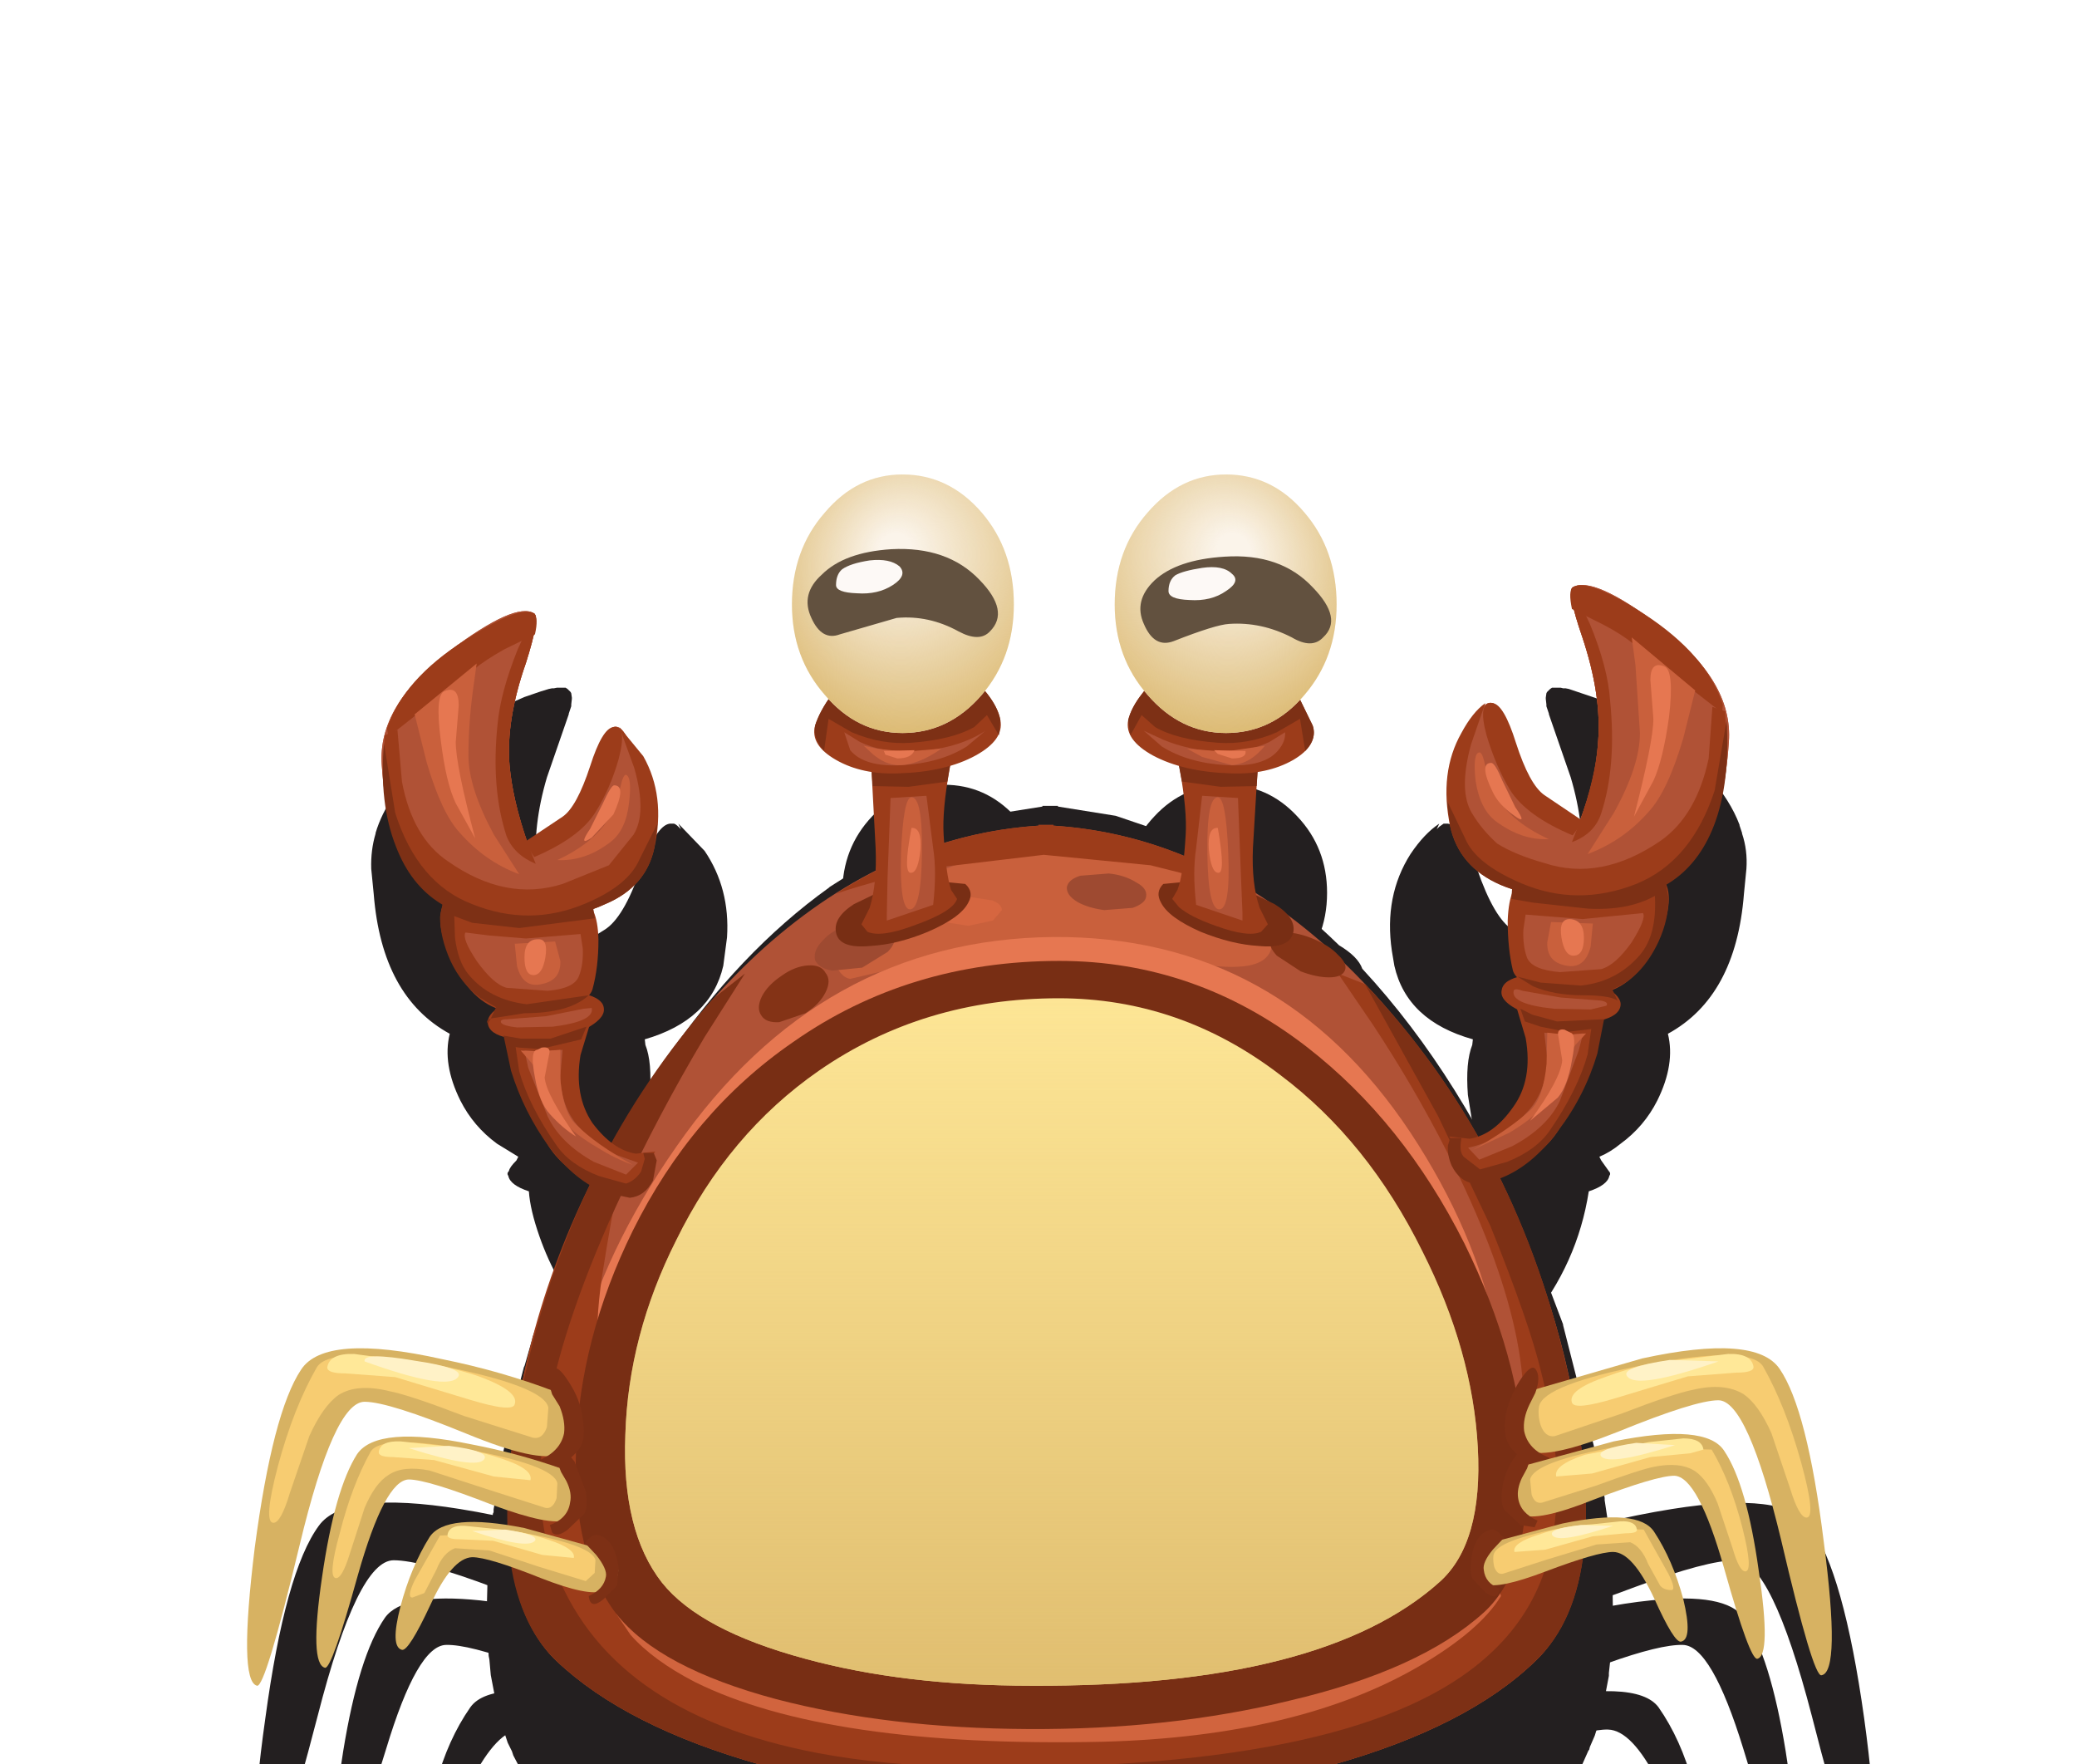 <?xml version="1.0" encoding="UTF-8" standalone="no"?>
<svg xmlns:xlink="http://www.w3.org/1999/xlink" height="118.05px" width="139.0px" xmlns="http://www.w3.org/2000/svg">
  <g transform="matrix(1.0, 0.0, 0.0, 1.0, 0.0, 0.0)">
    <use height="81.25" transform="matrix(0.943, 0.0, 0.0, 0.952, 32.562, 53.924)" width="79.95" xlink:href="#sprite0"/>
    <use height="95.65" transform="matrix(0.834, 0.0, 0.0, 0.827, 17.088, 46.019)" width="129.85" xlink:href="#sprite1"/>
    <use height="123.75" transform="matrix(1.0, 0.0, 0.0, 1.0, 2.5, 31.75)" width="139.25" xlink:href="#shape2"/>
    <use height="0.0" id="price_tag_pt" transform="matrix(1.0, 0.0, 0.0, 1.0, 69.5, 126.8)" width="0.0" xlink:href="#sprite2"/>
  </g>
  <defs>
    <g id="sprite0" transform="matrix(1.0, 0.0, 0.0, 1.0, -36.0, -36.0)">
      <use height="81.25" transform="matrix(1.0, 0.0, 0.0, 1.0, 36.0, 36.0)" width="79.95" xlink:href="#shape0"/>
    </g>
    <g id="shape0" transform="matrix(1.0, 0.0, 0.0, 1.0, -36.0, -36.0)">
      <path d="M91.25 41.45 Q93.75 43.15 96.5 45.8 97.85 46.6 98.15 47.45 105.3 55.1 110.05 66.3 L112.4 72.45 112.4 72.5 115.05 82.8 115.35 84.65 115.35 84.8 115.6 86.45 115.6 86.75 115.9 90.15 115.95 93.7 115.9 94.0 115.85 95.25 115.8 95.6 115.65 96.95 115.65 97.15 115.15 99.75 114.65 101.35 114.3 102.15 114.25 102.35 114.2 102.4 113.75 103.4 113.6 103.55 113.15 104.25 113.0 104.5 112.4 105.25 Q107.3 110.65 97.2 113.85 87.9 116.75 76.55 117.2 L76.55 117.25 76.0 117.2 75.45 117.25 75.45 117.2 Q64.05 116.75 54.75 113.85 44.7 110.65 39.6 105.25 L39.05 104.6 38.55 103.85 38.35 103.6 37.9 102.75 37.8 102.45 37.5 101.85 37.25 101.1 37.2 101.05 36.85 99.85 36.8 99.55 36.6 98.8 36.6 98.65 36.3 97.1 36.2 96.0 36.15 95.75 36.1 94.75 36.05 94.35 36.05 93.45 36.0 93.1 36.1 89.2 36.15 89.2 36.15 88.75 36.45 85.75 36.5 85.65 36.5 85.45 37.2 81.45 37.2 81.35 37.65 79.35 37.65 79.25 38.65 75.45 38.7 75.35 39.25 73.45 39.25 73.4 40.25 70.5 40.3 70.3 40.65 69.4 40.7 69.3 41.65 66.9 41.7 66.8 45.8 58.45 45.8 58.4 48.7 53.85 Q53.95 46.25 60.3 41.75 L60.35 41.7 63.7 39.6 63.9 39.5 Q65.5 38.6 67.35 37.9 L71.3 36.7 75.45 36.05 75.45 36.0 76.55 36.0 76.55 36.05 80.65 36.7 86.15 38.55 91.25 41.45" fill="#231f20" fill-rule="evenodd" stroke="none"/>
    </g>
    <g id="sprite1" transform="matrix(1.0, 0.0, 0.0, 1.0, -35.85, -36.0)">
      <use height="95.65" transform="matrix(1.0, 0.0, 0.0, 1.0, 35.85, 36.0)" width="129.85" xlink:href="#shape1"/>
    </g>
    <g id="shape1" transform="matrix(1.0, 0.0, 0.0, 1.0, -35.85, -36.0)">
      <path d="M164.95 119.4 Q166.55 131.15 164.75 131.5 163.9 131.65 160.75 119.2 157.5 106.6 154.65 106.6 152.35 106.6 146.6 108.75 140.4 111.1 138.4 111.35 L138.4 111.75 Q143.85 110.25 147.8 109.85 153.85 109.2 155.3 111.25 157.4 114.3 158.65 122.05 159.85 129.7 158.4 129.95 157.7 130.1 155.25 121.85 152.7 113.5 150.4 113.45 148.6 113.4 144.3 114.95 L137.9 117.05 137.9 117.1 137.65 117.95 137.6 118.05 137.6 118.1 Q146.7 116.1 148.45 118.5 150.25 121.1 151.2 124.65 152.15 128.2 151.0 128.4 150.4 128.5 148.4 124.5 146.3 120.35 144.4 120.3 142.9 120.25 139.15 121.65 135.05 123.15 133.7 123.3 L133.3 123.6 133.4 123.65 Q133.3 124.6 132.4 124.2 127.2 127.55 118.7 129.5 110.75 131.3 101.4 131.6 L101.4 131.65 100.9 131.6 100.35 131.65 100.35 131.6 Q90.95 131.3 83.0 129.45 74.45 127.5 69.25 124.15 68.3 124.65 68.2 123.65 L68.4 123.55 68.1 123.35 Q66.75 123.2 62.55 121.7 58.65 120.25 57.15 120.3 55.25 120.35 53.15 124.5 51.15 128.5 50.55 128.4 49.4 128.2 50.35 124.65 51.3 121.1 53.1 118.5 54.85 116.0 64.2 118.15 L64.15 118.1 64.15 118.05 64.05 117.8 63.9 117.2 63.9 117.05 57.4 115.05 Q52.95 113.4 51.15 113.45 48.85 113.5 46.35 121.85 43.85 130.1 43.15 129.95 41.7 129.7 42.9 122.05 44.15 114.3 46.25 111.25 47.7 109.2 53.9 109.85 57.95 110.3 63.35 111.8 L63.35 111.35 Q61.3 111.15 55.1 108.85 49.2 106.6 46.95 106.6 44.05 106.6 40.85 119.2 37.65 131.65 36.8 131.5 35.0 131.15 36.65 119.4 38.25 107.5 40.95 103.8 43.0 100.95 52.25 102.45 57.8 103.35 64.05 105.4 L64.1 105.2 64.1 105.05 64.25 104.55 64.3 104.2 64.45 103.6 64.45 103.55 64.55 103.25 64.6 102.9 64.85 101.95 64.9 101.85 65.8 98.9 65.85 98.8 66.2 97.75 66.4 97.35 66.4 97.3 67.3 95.0 67.4 94.85 68.8 91.85 Q66.25 91.15 63.9 88.8 L62.5 87.3 Q59.95 84.15 58.65 80.4 57.9 78.25 57.8 76.75 56.3 76.25 56.15 75.5 56.0 75.3 56.2 75.1 56.25 74.8 56.8 74.25 L56.95 73.95 55.25 72.9 Q53.35 71.5 52.3 69.4 50.85 66.45 51.45 64.0 46.0 61.0 45.35 52.7 L45.15 50.65 Q45.1 49.15 45.5 47.8 L45.5 47.75 Q46.4 44.7 49.55 41.75 52.15 39.35 55.55 37.6 L55.6 37.6 56.05 37.4 56.2 37.3 57.45 36.75 58.75 36.3 59.4 36.1 59.65 36.05 59.8 36.05 60.05 36.0 60.75 36.0 60.9 36.1 61.15 36.35 61.2 36.45 61.25 36.8 61.25 36.9 61.2 37.35 61.2 37.5 61.0 38.1 61.0 38.15 59.25 43.25 Q58.1 47.15 58.4 50.65 L58.7 52.8 59.1 54.5 59.1 54.6 60.2 57.9 63.85 55.6 Q65.4 54.65 66.75 50.7 68.0 47.15 69.1 47.0 L69.45 47.0 Q69.6 47.05 69.8 47.25 L70.0 47.45 69.8 47.0 71.9 49.2 Q73.95 52.25 73.7 56.2 L73.4 58.5 Q72.4 62.9 67.1 64.45 L67.15 64.9 Q67.7 66.3 67.5 68.95 L67.0 72.1 66.6 72.7 Q68.05 73.2 68.2 73.9 68.35 74.9 66.5 75.85 65.65 77.85 65.55 79.8 65.35 82.85 67.0 85.0 68.85 87.4 71.05 87.85 L72.55 85.55 75.25 81.95 Q80.2 75.95 86.15 72.45 L86.2 72.45 Q87.4 71.7 89.1 70.95 L88.85 64.55 88.8 64.45 88.8 64.05 Q87.2 63.8 86.1 63.15 85.0 62.55 84.75 61.75 L84.7 61.75 84.65 61.35 84.65 61.3 84.7 60.85 Q85.0 59.95 85.6 59.1 82.95 56.45 82.95 52.6 82.95 48.95 85.35 46.4 87.7 43.85 91.1 43.85 94.45 43.85 96.8 46.4 99.2 48.95 99.2 52.6 99.2 55.9 97.1 58.5 98.05 59.7 98.2 60.5 L98.25 60.95 98.2 61.05 Q98.1 61.8 97.1 62.5 96.1 63.2 94.5 63.6 L94.3 64.65 Q93.95 66.95 94.05 68.3 L94.1 69.1 94.5 68.95 96.45 68.5 100.35 68.0 100.35 67.95 100.8 68.0 100.95 68.0 101.4 67.95 101.4 68.0 106.85 68.85 110.6 70.05 110.75 68.3 110.5 64.65 110.3 63.6 Q106.95 62.75 106.6 61.05 L106.6 60.95 106.6 60.5 Q106.85 59.6 107.7 58.5 105.6 55.9 105.6 52.6 105.6 48.95 108.0 46.4 110.35 43.85 113.75 43.85 117.1 43.85 119.45 46.4 121.85 48.95 121.85 52.6 121.85 56.45 119.2 59.1 L120.1 60.85 120.15 61.3 120.15 61.35 120.1 61.75 Q119.45 63.5 116.0 64.05 L115.7 69.2 Q115.65 71.15 115.95 72.35 118.45 73.3 118.65 74.5 L120.15 75.65 Q121.35 76.25 121.7 76.95 126.7 81.35 130.5 87.55 132.15 86.9 133.65 85.0 135.3 82.85 135.1 79.8 135.0 77.85 134.15 75.85 132.3 74.9 132.45 73.9 132.6 73.2 134.05 72.7 L133.65 72.1 133.15 68.95 Q132.95 66.3 133.5 64.9 L133.55 64.45 Q128.25 62.95 127.25 58.5 L127.05 57.3 Q126.4 52.85 128.55 49.45 129.65 47.8 130.85 47.0 L130.65 47.45 130.85 47.25 131.2 47.0 131.55 47.0 Q132.65 47.15 133.9 50.7 135.25 54.65 136.75 55.6 L140.45 57.9 141.05 56.25 141.55 54.55 141.55 54.5 141.95 52.8 142.25 50.65 Q142.55 47.15 141.4 43.25 L139.65 38.15 139.65 38.1 139.45 37.5 139.45 37.35 139.4 36.9 139.4 36.8 139.45 36.45 139.5 36.35 139.75 36.1 139.9 36.0 140.6 36.0 140.8 36.05 141.0 36.05 141.25 36.1 143.45 36.85 144.45 37.3 144.6 37.4 145.05 37.6 145.1 37.65 148.15 39.4 Q153.45 43.1 154.95 47.1 L154.95 47.15 155.15 47.75 155.15 47.8 Q155.6 49.15 155.5 50.65 L155.3 52.7 Q154.65 61.0 149.2 64.0 149.8 66.45 148.35 69.4 147.3 71.5 145.4 72.9 144.55 73.6 143.7 73.95 L143.85 74.25 144.45 75.1 Q144.65 75.3 144.5 75.5 144.35 76.25 142.85 76.75 141.95 82.6 138.15 87.3 L136.75 88.8 Q134.9 90.65 132.8 91.55 L132.85 91.7 Q133.85 93.55 135.05 96.55 L135.1 96.6 136.25 99.75 136.25 99.9 137.15 102.95 137.2 103.1 137.5 104.5 137.55 104.65 137.7 105.35 Q143.95 103.35 149.55 102.45 158.6 101.0 160.6 103.8 163.3 107.5 164.95 119.4" fill="#231f20" fill-rule="evenodd" stroke="none"/>
    </g>
    <g id="shape2" transform="matrix(1.0, 0.0, 0.0, 1.0, -2.5, -31.75)">
      <path d="M69.5 55.2 L70.5 55.2 70.5 55.25 Q80.45 55.9 88.9 63.45 96.2 70.05 101.0 80.35 105.35 89.85 105.95 98.7 106.45 107.65 102.75 111.15 98.2 115.55 89.15 118.1 80.75 120.5 70.5 120.85 L70.5 120.9 70.05 120.85 69.5 120.9 69.5 120.85 Q59.3 120.5 50.95 118.1 41.9 115.55 37.25 111.15 33.55 107.65 34.1 98.7 34.65 89.9 39.05 80.35 43.8 70.05 51.1 63.45 59.55 55.9 69.5 55.25 L69.5 55.2" fill="#b05236" fill-rule="evenodd" stroke="none"/>
      <path d="M80.9 59.35 Q86.45 62.55 84.65 64.15 83.4 65.25 78.3 64.15 71.65 62.7 69.2 62.8 64.1 62.95 59.05 65.0 L56.9 65.5 Q56.2 65.4 55.75 64.15 55.0 62.05 60.05 59.5 65.0 57.05 70.5 56.5 75.25 56.1 80.9 59.35" fill="#c9603c" fill-rule="evenodd" stroke="none"/>
      <path d="M70.5 62.7 Q85.65 62.6 94.4 75.8 98.75 82.4 100.1 89.05 L38.65 90.65 Q40.4 83.7 45.25 76.75 54.9 62.85 70.5 62.7" fill="#e67751" fill-rule="evenodd" stroke="none"/>
      <path d="M96.85 77.1 Q94.7 72.85 91.9 68.6 L89.55 65.15 91.35 65.85 Q101.25 76.25 104.8 91.3 108.25 105.95 102.75 111.15 98.2 115.55 89.15 118.1 80.75 120.5 70.5 120.85 L70.5 120.9 70.05 120.85 69.5 120.9 69.5 120.85 Q59.3 120.5 50.95 118.1 41.9 115.55 37.25 111.15 32.75 106.9 34.45 95.4 36.1 83.85 42.85 73.3 41.45 77.9 40.3 85.35 38.3 98.35 48.15 107.05 56.65 114.6 67.6 114.9 78.25 115.1 87.8 111.0 98.9 106.2 101.4 97.95 103.65 90.5 96.85 77.1" fill="#9c3c1a" fill-rule="evenodd" stroke="none"/>
      <path d="M41.25 108.0 L42.2 103.45 98.8 100.85 100.45 106.8 Q99.05 109.1 95.05 111.45 86.95 116.2 73.8 116.55 55.35 116.95 46.5 112.55 43.7 111.1 42.2 109.4 L41.25 108.0" fill="#d1643e" fill-rule="evenodd" stroke="none"/>
      <path d="M53.05 69.75 Q60.8 64.3 70.9 64.3 80.0 64.3 87.45 70.05 93.9 75.05 98.0 83.2 101.7 90.7 102.1 97.85 102.5 105.0 99.3 107.9 95.05 111.75 86.3 113.8 78.3 115.75 68.8 115.7 59.4 115.65 51.95 113.7 44.1 111.6 41.25 108.0 38.3 104.15 38.55 96.95 38.8 89.55 42.35 82.35 46.3 74.4 53.05 69.75" fill="#782e14" fill-rule="evenodd" stroke="none"/>
      <path d="M54.8 71.65 Q61.8 66.8 70.85 66.8 79.0 66.8 85.7 71.95 91.55 76.35 95.2 83.75 98.55 90.4 98.9 96.85 99.25 103.25 96.35 105.85 88.5 112.9 69.0 112.8 60.5 112.8 53.9 111.0 46.85 109.1 44.3 105.9 41.6 102.45 41.85 96.0 42.05 89.35 45.25 83.0 48.75 75.85 54.8 71.65" fill="#ffe898" fill-rule="evenodd" stroke="none"/>
      <path d="M54.8 71.65 Q61.8 66.8 70.85 66.8 79.0 66.8 85.7 71.95 91.55 76.35 95.2 83.75 98.55 90.4 98.9 96.85 99.25 103.25 96.35 105.85 88.5 112.9 69.0 112.8 60.5 112.8 53.9 111.0 46.85 109.1 44.3 105.9 41.6 102.45 41.85 96.0 42.05 89.35 45.25 83.0 48.75 75.85 54.8 71.65" fill="url(#gradient0)" fill-rule="evenodd" stroke="none"/>
      <path d="M96.25 74.7 L91.35 65.85 Q101.25 76.25 104.8 91.3 108.25 105.95 102.75 111.15 98.2 115.55 89.15 118.1 80.75 120.5 70.5 120.85 L70.5 120.9 70.05 120.85 69.5 120.9 69.5 120.85 Q59.3 120.5 50.95 118.1 41.9 115.55 37.25 111.15 31.95 106.1 35.15 91.95 38.4 77.35 47.75 66.8 L49.85 65.15 47.15 69.4 Q44.0 74.7 41.65 79.8 34.0 96.15 37.0 104.6 40.55 114.6 54.7 117.3 63.35 118.95 77.4 117.85 88.0 116.95 94.25 114.15 102.1 110.65 103.7 103.95 104.9 98.75 103.15 91.85 102.35 88.5 99.75 82.05 L96.25 74.7" fill="#7d3015" fill-rule="evenodd" stroke="none"/>
      <path d="M83.75 59.6 L77.0 57.9 69.85 57.2 62.7 58.05 Q59.1 58.75 55.95 59.8 62.4 55.7 69.5 55.25 L69.5 55.2 70.5 55.2 70.5 55.25 Q77.55 55.7 83.75 59.6" fill="#9c3c1a" fill-rule="evenodd" stroke="none"/>
      <path d="M59.85 62.4 Q60.05 63.05 59.4 63.7 L57.7 64.75 55.7 64.95 Q54.8 64.8 54.55 64.25 54.4 63.6 55.05 62.95 55.65 62.25 56.75 61.9 L58.75 61.7 Q59.65 61.85 59.85 62.4" fill="#9e4a31" fill-rule="evenodd" stroke="none"/>
      <path d="M90.0 64.95 Q89.8 65.4 88.95 65.4 88.1 65.4 87.05 65.0 L85.45 63.95 Q84.85 63.3 85.05 62.9 85.25 62.4 86.05 62.4 86.9 62.4 87.95 62.85 89.0 63.3 89.55 63.9 90.2 64.5 90.0 64.95" fill="#843316" fill-rule="evenodd" stroke="none"/>
      <path d="M55.25 65.1 Q55.65 65.6 55.25 66.4 54.85 67.2 53.9 67.8 L52.15 68.4 Q51.25 68.45 50.95 67.95 50.6 67.45 51.0 66.65 51.4 65.9 52.3 65.3 53.2 64.65 54.1 64.6 54.95 64.55 55.25 65.1" fill="#843316" fill-rule="evenodd" stroke="none"/>
      <path d="M76.7 60.0 Q76.65 60.45 75.8 60.75 L73.9 60.9 Q72.8 60.75 72.1 60.35 71.35 59.9 71.4 59.35 71.5 58.85 72.3 58.6 L74.2 58.45 Q75.25 58.55 76.05 59.05 76.8 59.45 76.7 60.0" fill="#9e4a31" fill-rule="evenodd" stroke="none"/>
      <path d="M67.05 60.9 L66.45 61.6 64.8 61.95 63.2 61.7 Q62.55 61.45 62.5 61.05 62.5 60.65 63.15 60.35 L64.75 60.0 66.4 60.25 Q67.05 60.5 67.05 60.9" fill="#d66640" fill-rule="evenodd" stroke="none"/>
      <path d="M36.75 76.75 Q35.7 75.15 34.55 71.65 L33.6 68.45 39.55 68.3 38.85 70.6 Q38.4 73.3 39.65 75.15 41.0 76.95 42.55 77.2 L43.85 77.05 42.0 80.05 40.05 79.35 Q37.8 78.35 36.75 76.75" fill="#9c3c1a" fill-rule="evenodd" stroke="none"/>
      <path d="M33.8 61.25 L33.8 61.1 30.55 60.45 Q28.25 59.6 27.15 57.75 25.85 55.55 25.55 51.2 25.25 47.2 30.1 43.55 34.5 40.25 35.75 41.05 36.15 41.35 35.2 44.35 33.85 48.2 34.1 51.2 34.3 53.5 35.3 56.4 38.1 55.15 38.55 54.45 39.75 52.75 40.25 50.5 40.55 48.85 41.05 48.65 42.0 48.35 42.75 51.95 43.55 55.7 42.25 57.7 40.4 60.65 36.9 61.25 L33.8 61.25" fill="#b05236" fill-rule="evenodd" stroke="none"/>
      <path d="M33.8 61.25 L33.8 61.1 30.55 60.45 Q28.25 59.6 27.15 57.75 25.85 55.55 25.55 51.2 25.25 47.2 30.1 43.55 34.5 40.25 35.75 41.05 36.15 41.35 35.2 44.35 33.85 48.2 34.1 51.2 34.3 53.5 35.3 56.4 38.1 55.15 38.55 54.45 39.75 52.75 40.25 50.5 40.55 48.85 41.05 48.65 42.0 48.35 42.75 51.95 43.55 55.7 42.25 57.7 40.4 60.65 36.9 61.25 L33.8 61.25" fill="#b05236" fill-rule="evenodd" stroke="none"/>
      <path d="M33.65 67.6 Q31.55 67.1 30.2 64.2 28.9 61.35 29.9 60.15 30.7 59.2 38.75 60.2 40.0 60.35 40.05 62.9 40.05 64.75 39.65 66.2 39.4 67.0 37.7 67.5 L33.65 67.6" fill="#9c3c1a" fill-rule="evenodd" stroke="none"/>
      <path d="M33.55 67.3 Q34.6 66.65 36.25 66.4 L39.1 66.5 Q40.3 66.8 40.4 67.4 40.55 68.05 39.45 68.7 38.45 69.3 36.85 69.5 L34.0 69.45 Q32.75 69.2 32.65 68.5 32.55 67.9 33.55 67.3" fill="#9c3c1a" fill-rule="evenodd" stroke="none"/>
      <path d="M33.75 43.45 Q32.5 44.15 31.7 44.8 L26.0 49.3 25.9 48.75 Q27.0 45.45 31.1 42.85 34.8 40.45 35.75 41.05 36.05 41.35 35.8 42.45 L33.75 43.45" fill="#9c3c1a" fill-rule="evenodd" stroke="none"/>
      <path d="M35.1 56.35 L37.65 54.65 Q38.6 54.0 39.5 51.25 40.3 48.75 41.05 48.65 42.0 48.5 41.4 50.8 40.85 52.75 39.85 54.35 38.8 56.05 35.75 57.35 L35.1 56.35" fill="#9c3c1a" fill-rule="evenodd" stroke="none"/>
      <path d="M26.2 55.4 Q25.65 53.45 25.65 51.15 L25.75 49.2 26.6 48.85 26.9 52.3 Q27.6 56.05 30.0 57.65 33.85 60.35 37.65 59.15 L40.75 57.9 42.4 55.85 Q43.3 54.4 42.45 51.4 L41.45 48.65 43.05 50.6 Q44.55 53.25 43.8 56.7 43.25 59.35 40.5 60.5 38.8 61.3 36.9 61.3 L34.65 61.5 Q28.0 61.65 26.2 55.4" fill="#9c3c1a" fill-rule="evenodd" stroke="none"/>
      <path d="M33.9 55.95 Q32.85 52.75 33.3 48.45 33.5 46.3 34.65 43.45 L35.75 41.05 Q36.15 41.35 35.2 44.35 33.85 48.2 34.1 51.2 34.35 54.1 35.85 57.8 34.4 57.2 33.9 55.95" fill="#9c3c1a" fill-rule="evenodd" stroke="none"/>
      <path d="M31.15 62.4 L32.75 62.6 35.2 62.8 38.85 62.5 39.0 63.45 Q39.05 64.55 38.75 65.3 38.45 66.15 36.65 66.3 L33.9 66.1 Q33.0 65.85 31.9 64.3 30.9 62.8 31.15 62.4" fill="#b05236" fill-rule="evenodd" stroke="none"/>
      <path d="M34.45 63.15 L37.15 63.0 37.5 64.3 Q37.55 65.6 36.25 65.85 35.0 66.15 34.6 64.65 L34.45 63.15" fill="#c9603c" fill-rule="evenodd" stroke="none"/>
      <path d="M33.55 68.45 Q33.4 68.2 33.95 68.2 L36.55 68.0 39.05 67.5 39.6 67.45 Q39.8 68.35 37.0 68.7 L34.6 68.75 Q33.7 68.65 33.55 68.45" fill="#b05236" fill-rule="evenodd" stroke="none"/>
      <path d="M37.5 72.0 Q37.55 74.0 38.6 75.25 39.75 76.6 41.3 77.3 L42.7 77.8 41.9 78.6 39.75 77.75 Q37.5 76.5 36.65 74.7 L35.35 71.45 35.1 70.3 36.3 70.35 37.65 70.25 37.5 72.0" fill="#b05236" fill-rule="evenodd" stroke="none"/>
      <path d="M36.1 70.35 L37.5 70.25 37.5 72.25 Q37.7 74.45 38.55 75.25 39.85 76.55 42.35 77.95 41.2 77.55 40.0 76.8 37.5 75.35 36.9 73.75 36.35 72.15 35.55 71.1 L34.85 70.3 36.1 70.35" fill="#c9603c" fill-rule="evenodd" stroke="none"/>
      <path d="M27.75 47.8 L31.9 44.4 31.65 46.2 Q31.35 48.45 31.35 50.55 31.35 52.7 33.05 55.85 L34.75 58.5 Q32.45 57.65 30.75 55.7 29.55 54.4 28.55 51.0 L27.75 47.8" fill="#c9603c" fill-rule="evenodd" stroke="none"/>
      <path d="M37.3 57.55 Q39.65 56.45 40.7 54.85 L41.5 52.75 Q41.7 51.8 41.9 51.85 42.3 52.0 42.1 53.7 41.9 55.55 40.85 56.35 39.15 57.65 37.3 57.55" fill="#c9603c" fill-rule="evenodd" stroke="none"/>
      <path d="M33.7 69.3 L34.85 69.5 36.85 69.5 39.25 68.7 38.9 69.55 36.15 70.2 34.75 70.1 34.05 70.0 33.7 69.3" fill="#7d3015" fill-rule="evenodd" stroke="none"/>
      <path d="M33.7 69.3 L34.5 70.0 34.75 71.7 Q35.4 74.0 37.25 76.65 38.15 77.95 40.1 78.7 L41.9 79.2 Q42.5 79.0 42.9 78.4 L43.15 77.55 43.05 77.15 43.75 77.15 43.95 77.65 43.7 79.0 Q43.15 80.05 42.15 80.15 L40.5 79.8 Q38.5 79.05 36.75 76.75 35.05 74.4 34.2 71.65 L33.7 69.3" fill="#7d3015" fill-rule="evenodd" stroke="none"/>
      <path d="M29.65 60.3 L30.6 60.95 Q32.1 61.6 34.65 61.5 L39.7 60.75 39.8 61.45 34.75 62.1 31.6 61.75 30.4 61.3 30.45 62.75 Q30.65 64.35 31.35 65.2 32.75 66.9 35.25 67.2 L39.4 66.6 Q38.1 67.8 35.1 67.8 L32.85 68.15 32.65 68.5 Q32.5 68.3 32.75 68.2 L32.85 68.15 33.2 67.4 32.1 66.75 Q30.85 65.8 30.15 64.3 29.45 62.75 29.45 61.35 L29.65 60.3" fill="#7d3015" fill-rule="evenodd" stroke="none"/>
      <path d="M26.5 56.65 Q25.35 53.75 25.7 49.75 L26.45 54.4 Q27.95 59.1 31.6 60.5 35.45 62.05 39.2 60.45 42.05 59.25 42.8 57.5 L44.0 55.1 43.8 56.7 Q43.25 59.35 40.5 60.5 38.8 61.3 36.9 61.3 L34.4 61.6 Q28.45 61.75 26.5 56.65" fill="#7d3015" fill-rule="evenodd" stroke="none"/>
      <path d="M29.75 46.25 Q30.7 45.85 30.7 47.2 L30.5 49.65 Q30.5 51.2 31.8 56.1 L30.5 53.75 Q29.85 52.4 29.5 49.55 29.1 46.5 29.75 46.25" fill="#e67751" fill-rule="evenodd" stroke="none"/>
      <path d="M41.1 52.55 Q41.95 52.55 41.05 54.5 L39.6 56.05 Q38.65 56.7 39.5 55.45 L40.35 53.75 Q40.9 52.55 41.1 52.55" fill="#e67751" fill-rule="evenodd" stroke="none"/>
      <path d="M36.0 62.85 Q36.7 62.8 36.5 64.05 36.3 65.25 35.7 65.25 35.1 65.25 35.1 64.05 35.1 62.85 36.0 62.85" fill="#e67751" fill-rule="evenodd" stroke="none"/>
      <path d="M35.95 70.25 L36.25 70.1 Q36.9 70.0 36.75 70.55 L36.45 72.1 Q36.55 73.25 38.55 76.05 37.65 75.5 36.8 74.55 36.1 73.8 35.8 72.1 35.45 70.3 35.95 70.25" fill="#e67751" fill-rule="evenodd" stroke="none"/>
      <path d="M104.25 75.7 Q103.2 77.3 100.95 78.35 L98.85 79.1 97.0 76.05 98.35 76.2 Q99.95 75.95 101.25 74.1 102.6 72.25 102.1 69.45 L101.4 67.1 107.45 67.3 Q105.95 73.1 104.25 75.7" fill="#9c3c1a" fill-rule="evenodd" stroke="none"/>
      <path d="M114.05 56.35 Q112.9 58.25 110.55 59.15 L107.25 59.75 107.25 59.9 Q105.9 60.2 104.1 59.9 100.55 59.3 98.6 56.3 97.35 54.25 98.15 50.4 98.9 46.75 99.9 47.05 100.35 47.2 100.75 48.95 101.15 51.25 102.4 53.0 L105.7 55.0 Q106.8 52.15 106.95 49.65 107.2 46.55 105.9 42.65 104.85 39.6 105.25 39.3 106.6 38.5 111.05 41.85 116.0 45.55 115.7 49.65 115.4 54.15 114.05 56.35" fill="#b05236" fill-rule="evenodd" stroke="none"/>
      <path d="M114.05 56.35 Q112.9 58.25 110.55 59.15 L107.25 59.75 107.25 59.9 Q105.9 60.2 104.1 59.9 100.55 59.3 98.6 56.3 97.35 54.25 98.15 50.4 98.9 46.75 99.9 47.05 100.35 47.2 100.75 48.95 101.15 51.25 102.4 53.0 L105.7 55.0 Q106.8 52.15 106.95 49.65 107.2 46.55 105.9 42.65 104.85 39.6 105.25 39.3 106.6 38.5 111.05 41.85 116.0 45.55 115.7 49.65 115.4 54.15 114.05 56.35" fill="#b05236" fill-rule="evenodd" stroke="none"/>
      <path d="M110.95 62.9 Q109.55 65.9 107.4 66.4 L103.3 66.3 Q101.5 65.75 101.25 64.95 100.9 63.5 100.9 61.6 101.0 58.95 102.2 58.8 110.4 57.8 111.25 58.75 112.25 60.0 110.95 62.9" fill="#9c3c1a" fill-rule="evenodd" stroke="none"/>
      <path d="M100.5 66.25 Q100.6 65.55 101.9 65.3 L104.75 65.2 Q106.4 65.4 107.45 66.05 108.55 66.7 108.45 67.3 108.35 68.0 107.05 68.3 L104.2 68.35 Q102.55 68.15 101.45 67.5 100.35 66.9 100.5 66.25" fill="#9c3c1a" fill-rule="evenodd" stroke="none"/>
      <path d="M115.25 47.7 L109.4 43.15 Q108.55 42.45 107.3 41.8 L105.2 40.75 Q104.95 39.55 105.25 39.3 106.25 38.65 110.05 41.1 114.2 43.8 115.3 47.15 L115.25 47.7" fill="#9c3c1a" fill-rule="evenodd" stroke="none"/>
      <path d="M105.95 54.95 L105.25 55.9 Q102.15 54.6 101.05 52.85 100.1 51.25 99.5 49.25 98.85 46.9 99.9 47.05 100.65 47.15 101.45 49.7 102.35 52.5 103.35 53.2 L105.95 54.95" fill="#9c3c1a" fill-rule="evenodd" stroke="none"/>
      <path d="M115.0 54.0 Q113.15 60.35 106.35 60.2 L104.05 59.95 Q102.0 59.9 100.4 59.2 97.65 58.0 97.05 55.3 96.3 51.7 97.8 49.05 98.55 47.65 99.4 47.05 L98.45 49.8 Q97.6 52.9 98.5 54.4 99.15 55.5 100.2 56.45 101.4 57.2 103.35 57.75 107.15 59.0 111.15 56.25 113.55 54.55 114.35 50.75 L114.6 47.3 115.45 47.6 115.55 49.6 Q115.55 52.0 115.0 54.0" fill="#9c3c1a" fill-rule="evenodd" stroke="none"/>
      <path d="M107.15 54.45 Q106.7 55.8 105.2 56.35 106.75 52.5 106.95 49.65 107.2 46.55 105.9 42.65 104.85 39.6 105.25 39.3 L106.4 41.75 Q107.6 44.65 107.75 46.85 108.2 51.25 107.15 54.45" fill="#9c3c1a" fill-rule="evenodd" stroke="none"/>
      <path d="M109.95 61.1 Q110.2 61.45 109.2 63.05 108.1 64.6 107.15 64.85 L104.4 65.05 Q102.55 64.9 102.2 64.1 101.9 63.3 101.95 62.2 L102.1 61.2 105.9 61.5 109.95 61.1" fill="#b05236" fill-rule="evenodd" stroke="none"/>
      <path d="M106.6 61.8 L106.45 63.35 Q106.05 64.9 104.75 64.6 103.5 64.35 103.55 63.05 L103.8 61.7 106.6 61.8" fill="#c9603c" fill-rule="evenodd" stroke="none"/>
      <path d="M107.5 67.3 L106.45 67.55 104.0 67.5 Q101.1 67.2 101.3 66.3 101.35 66.1 101.9 66.3 L104.45 66.75 107.1 66.95 Q107.7 67.05 107.5 67.3" fill="#b05236" fill-rule="evenodd" stroke="none"/>
      <path d="M99.0 77.6 L98.25 76.8 Q100.5 76.35 102.35 74.25 103.5 72.9 103.55 70.85 L103.35 69.1 104.7 69.25 105.95 69.15 105.65 70.3 104.4 73.65 Q103.55 75.45 101.2 76.7 L99.0 77.6" fill="#b05236" fill-rule="evenodd" stroke="none"/>
      <path d="M101.0 75.8 L98.55 76.95 Q101.05 75.55 102.45 74.25 103.3 73.4 103.5 71.2 L103.55 69.1 104.9 69.25 106.15 69.15 105.45 69.9 Q104.65 71.05 104.1 72.65 103.55 74.3 101.0 75.8" fill="#c9603c" fill-rule="evenodd" stroke="none"/>
      <path d="M112.65 49.4 Q111.6 52.95 110.35 54.3 108.65 56.25 106.25 57.15 L108.0 54.4 Q109.75 51.25 109.75 49.05 L109.45 44.5 109.2 42.65 113.45 46.2 112.65 49.4" fill="#c9603c" fill-rule="evenodd" stroke="none"/>
      <path d="M103.65 56.15 Q101.85 56.25 100.1 54.95 99.05 54.15 98.75 52.25 98.55 50.4 99.0 50.35 99.2 50.3 99.4 51.25 99.6 52.5 100.2 53.4 101.25 55.05 103.65 56.15" fill="#c9603c" fill-rule="evenodd" stroke="none"/>
      <path d="M107.35 68.2 L107.0 68.8 104.85 69.05 103.1 68.7 102.05 68.35 101.75 67.5 102.55 67.9 104.2 68.35 107.35 68.2" fill="#7d3015" fill-rule="evenodd" stroke="none"/>
      <path d="M97.15 78.0 Q96.85 77.3 96.9 76.65 L97.05 76.15 97.8 76.15 97.75 76.55 Q97.7 77.1 97.95 77.4 L99.05 78.25 100.85 77.75 Q102.85 76.95 103.75 75.6 105.6 72.9 106.25 70.55 L106.5 68.8 107.35 68.2 106.9 70.5 Q106.05 73.35 104.25 75.7 102.5 78.05 100.4 78.85 L98.7 79.2 Q97.7 79.1 97.15 78.0" fill="#7d3015" fill-rule="evenodd" stroke="none"/>
      <path d="M111.45 58.9 L111.65 60.05 Q111.7 61.45 111.0 63.0 109.85 65.45 107.9 66.2 L108.25 66.95 Q107.7 66.6 105.95 66.6 104.0 66.6 102.6 66.0 L101.55 65.35 103.1 65.75 105.8 65.95 Q108.2 65.7 109.75 63.9 110.9 62.55 110.75 59.95 108.95 60.95 106.25 60.8 L102.6 60.4 101.15 60.15 101.2 59.35 102.25 59.7 106.35 60.2 Q109.0 60.3 110.45 59.6 111.2 59.3 111.45 58.9" fill="#7d3015" fill-rule="evenodd" stroke="none"/>
      <path d="M114.7 55.25 Q112.7 60.4 106.7 60.3 L104.05 59.95 Q102.0 59.9 100.4 59.2 97.65 58.0 97.05 55.3 L96.85 53.6 98.05 56.1 Q98.75 57.8 101.8 59.1 105.55 60.7 109.5 59.15 113.2 57.65 114.75 52.9 L115.55 48.2 Q115.8 52.4 114.7 55.25" fill="#7d3015" fill-rule="evenodd" stroke="none"/>
      <path d="M111.7 47.95 Q111.3 50.85 110.65 52.25 L109.35 54.65 Q110.65 49.6 110.65 48.1 L110.45 45.5 Q110.45 44.2 111.4 44.6 112.05 44.9 111.7 47.95" fill="#e67751" fill-rule="evenodd" stroke="none"/>
      <path d="M99.8 51.05 Q100.05 51.05 100.55 52.25 L101.4 54.0 Q102.3 55.3 101.3 54.55 100.3 53.85 99.9 53.0 98.95 51.05 99.8 51.05" fill="#e67751" fill-rule="evenodd" stroke="none"/>
      <path d="M105.05 61.5 Q106.0 61.55 106.0 62.75 106.0 63.95 105.3 63.95 104.7 63.95 104.5 62.75 104.3 61.5 105.05 61.5" fill="#e67751" fill-rule="evenodd" stroke="none"/>
      <path d="M105.1 69.1 Q105.55 69.2 105.2 70.95 104.9 72.7 104.25 73.45 L102.4 75.0 Q104.45 72.2 104.55 70.95 L104.3 69.4 Q104.15 68.8 104.7 68.9 L105.1 69.1" fill="#e67751" fill-rule="evenodd" stroke="none"/>
      <path d="M58.6 59.8 Q59.85 59.15 62.05 58.9 L64.6 59.15 Q65.2 59.7 64.8 60.4 64.3 61.4 62.1 62.35 60.05 63.2 58.25 63.3 56.15 63.5 55.95 62.4 55.75 61.4 57.15 60.5 L58.6 59.8" fill="#782e14" fill-rule="evenodd" stroke="none"/>
      <path d="M58.2 49.2 L64.05 49.05 63.55 51.45 Q63.05 54.25 63.15 55.85 63.3 58.5 63.65 59.55 L64.05 60.15 Q63.8 61.0 61.1 61.95 58.95 62.75 58.05 62.35 L57.65 61.85 58.2 60.75 Q58.7 59.15 58.6 56.75 L58.2 49.2" fill="#9c3c1a" fill-rule="evenodd" stroke="none"/>
      <path d="M58.25 50.35 L63.75 50.2 63.4 52.3 60.8 52.65 58.4 52.6 58.25 50.35" fill="#7d3015" fill-rule="evenodd" stroke="none"/>
      <path d="M59.6 53.4 L62.0 53.25 62.45 56.75 Q62.7 58.35 62.45 60.55 L59.35 61.6 59.35 61.1 59.4 58.65 59.6 53.4" fill="#b05236" fill-rule="evenodd" stroke="none"/>
      <path d="M60.15 51.75 Q57.7 51.85 55.95 50.85 54.2 49.85 54.55 48.55 54.85 47.6 55.65 46.5 L56.35 45.55 65.35 45.55 66.05 46.4 Q66.8 47.35 66.95 48.2 67.2 49.5 65.3 50.55 63.3 51.65 60.15 51.75" fill="#9c3c1a" fill-rule="evenodd" stroke="none"/>
      <path d="M61.0 49.7 Q59.0 49.85 57.0 49.0 L55.45 48.1 55.15 50.25 Q54.4 49.4 54.55 48.55 54.85 47.6 55.65 46.5 L56.35 45.55 65.35 45.55 66.05 46.4 Q66.8 47.35 66.95 48.2 L66.85 49.2 66.05 47.85 65.2 48.65 Q63.7 49.5 61.0 49.7" fill="#7d3015" fill-rule="evenodd" stroke="none"/>
      <path d="M67.85 40.45 Q67.85 44.0 65.7 46.5 63.5 49.05 60.4 49.05 57.35 49.05 55.2 46.5 53.0 44.0 53.0 40.45 53.0 36.8 55.2 34.3 57.35 31.75 60.4 31.75 63.5 31.75 65.7 34.3 67.85 36.8 67.85 40.45" fill="#fbf4ea" fill-rule="evenodd" stroke="none"/>
      <path d="M67.85 40.45 Q67.85 44.0 65.7 46.5 63.5 49.05 60.4 49.05 57.35 49.05 55.2 46.5 53.0 44.0 53.0 40.45 53.0 36.8 55.2 34.3 57.35 31.75 60.4 31.75 63.5 31.75 65.7 34.3 67.85 36.8 67.85 40.45" fill="url(#gradient1)" fill-rule="evenodd" stroke="none"/>
      <path d="M61.0 53.35 Q61.75 53.35 61.7 57.1 61.65 60.85 60.9 60.85 60.2 60.85 60.3 57.1 60.45 53.35 61.0 53.35" fill="#c9603c" fill-rule="evenodd" stroke="none"/>
      <path d="M61.0 55.4 Q61.7 55.35 61.6 56.85 61.45 58.35 61.0 58.4 60.4 58.55 61.0 55.4" fill="#e67751" fill-rule="evenodd" stroke="none"/>
      <path d="M56.5 49.0 L57.55 49.65 Q59.0 50.35 61.0 50.3 64.05 50.15 65.95 48.9 L64.7 49.95 Q62.95 51.05 60.4 51.2 57.85 51.35 56.9 50.2 L56.5 49.0" fill="#b05236" fill-rule="evenodd" stroke="none"/>
      <path d="M57.8 49.9 L58.7 50.1 60.5 50.3 63.0 50.1 Q61.35 51.25 60.05 51.2 59.25 51.15 58.45 50.5 L57.8 49.9" fill="#c9603c" fill-rule="evenodd" stroke="none"/>
      <path d="M59.15 50.25 L61.2 50.2 Q61.0 50.75 60.05 50.75 L59.25 50.5 59.15 50.25" fill="#e67751" fill-rule="evenodd" stroke="none"/>
      <path d="M83.85 59.8 L85.3 60.5 Q86.75 61.4 86.55 62.4 86.3 63.5 84.25 63.3 82.45 63.2 80.35 62.35 78.2 61.4 77.7 60.4 77.3 59.7 77.85 59.15 L80.45 58.9 Q82.65 59.15 83.85 59.8" fill="#782e14" fill-rule="evenodd" stroke="none"/>
      <path d="M84.3 49.2 L83.85 56.75 Q83.75 59.15 84.3 60.75 L84.85 61.85 84.4 62.35 Q83.55 62.75 81.35 61.95 79.65 61.35 78.9 60.7 L78.45 60.15 78.8 59.55 Q79.2 58.5 79.35 55.85 79.45 54.25 78.95 51.45 L78.45 49.05 84.3 49.2" fill="#9c3c1a" fill-rule="evenodd" stroke="none"/>
      <path d="M84.25 50.35 L84.1 52.6 81.7 52.65 79.1 52.3 78.7 50.2 84.25 50.35" fill="#7d3015" fill-rule="evenodd" stroke="none"/>
      <path d="M82.85 53.4 L83.05 58.65 83.15 61.1 83.15 61.6 80.05 60.55 Q79.8 58.35 80.05 56.75 L80.45 53.25 82.85 53.4" fill="#b05236" fill-rule="evenodd" stroke="none"/>
      <path d="M77.1 45.55 L86.1 45.55 86.85 46.5 87.85 48.55 Q88.25 49.85 86.55 50.85 84.8 51.85 82.35 51.75 79.2 51.65 77.15 50.55 75.25 49.5 75.5 48.2 75.7 47.35 76.45 46.4 L77.1 45.55" fill="#9c3c1a" fill-rule="evenodd" stroke="none"/>
      <path d="M75.5 48.2 Q75.7 47.35 76.45 46.4 L77.1 45.55 86.1 45.55 86.85 46.5 87.85 48.55 Q88.15 49.4 87.35 50.25 L87.0 48.1 85.45 49.0 Q83.5 49.85 81.5 49.7 78.75 49.5 77.3 48.65 L76.4 47.85 75.65 49.2 75.5 48.2" fill="#7d3015" fill-rule="evenodd" stroke="none"/>
      <path d="M74.6 40.45 Q74.6 36.8 76.8 34.3 79.0 31.75 82.05 31.75 85.15 31.75 87.3 34.3 89.45 36.8 89.45 40.45 89.45 44.0 87.3 46.5 85.15 49.05 82.05 49.05 79.0 49.05 76.8 46.5 74.6 44.0 74.6 40.45" fill="#fbf4ea" fill-rule="evenodd" stroke="none"/>
      <path d="M74.6 40.45 Q74.6 36.8 76.8 34.3 79.0 31.75 82.05 31.75 85.15 31.75 87.3 34.3 89.45 36.8 89.45 40.45 89.45 44.0 87.3 46.5 85.15 49.05 82.05 49.05 79.0 49.05 76.8 46.5 74.6 44.0 74.6 40.45" fill="url(#gradient2)" fill-rule="evenodd" stroke="none"/>
      <path d="M81.5 53.35 Q82.05 53.35 82.2 57.1 82.35 60.85 81.6 60.85 80.85 60.85 80.8 57.1 80.75 53.35 81.5 53.35" fill="#c9603c" fill-rule="evenodd" stroke="none"/>
      <path d="M81.5 55.4 Q82.05 58.55 81.5 58.4 81.05 58.35 80.9 56.85 80.8 55.35 81.5 55.4" fill="#e67751" fill-rule="evenodd" stroke="none"/>
      <path d="M86.0 49.0 Q86.05 49.6 85.55 50.2 84.6 51.35 82.05 51.2 79.5 51.05 77.75 49.95 L76.55 48.9 77.85 49.5 Q79.55 50.2 81.5 50.3 83.5 50.35 84.95 49.65 L86.0 49.0" fill="#b05236" fill-rule="evenodd" stroke="none"/>
      <path d="M84.65 49.9 Q83.7 51.1 82.45 51.2 L80.45 50.65 79.45 50.1 81.95 50.3 84.65 49.9" fill="#c9603c" fill-rule="evenodd" stroke="none"/>
      <path d="M83.35 50.25 Q83.45 50.75 82.45 50.75 L81.5 50.45 81.25 50.2 83.35 50.25" fill="#e67751" fill-rule="evenodd" stroke="none"/>
      <path d="M54.3 41.35 Q53.55 39.75 55.0 38.45 56.5 36.95 59.65 36.75 63.4 36.55 65.55 38.8 67.6 40.9 66.25 42.25 65.55 43.0 64.15 42.25 62.15 41.15 60.0 41.35 L56.2 42.45 Q55.0 42.9 54.3 41.35" fill="#62513f" fill-rule="evenodd" stroke="none"/>
      <path d="M55.95 39.15 Q55.95 38.45 56.35 38.1 56.9 37.7 58.2 37.5 59.55 37.35 60.2 37.9 60.75 38.5 59.75 39.15 58.75 39.8 57.35 39.7 55.95 39.65 55.95 39.15" fill="#fdf9f6" fill-rule="evenodd" stroke="none"/>
      <path d="M76.55 41.75 Q75.85 40.2 77.25 38.85 78.75 37.45 81.95 37.25 85.7 37.0 87.85 39.3 89.9 41.4 88.55 42.65 87.8 43.45 86.45 42.65 84.4 41.6 82.25 41.75 81.35 41.8 78.55 42.9 77.25 43.4 76.55 41.75" fill="#62513f" fill-rule="evenodd" stroke="none"/>
      <path d="M78.2 39.55 Q78.2 38.85 78.65 38.5 79.15 38.2 80.45 38.0 81.85 37.8 82.45 38.4 83.05 38.9 82.05 39.55 81.05 40.25 79.6 40.15 78.2 40.1 78.2 39.55" fill="#fdf9f6" fill-rule="evenodd" stroke="none"/>
      <path d="M31.25 95.95 Q26.0 93.8 24.4 93.8 22.35 93.8 20.05 103.4 17.75 112.95 17.2 112.8 15.95 112.5 17.05 103.55 18.25 94.5 20.15 91.65 21.75 89.2 29.6 90.95 33.55 91.75 37.1 93.1 L37.75 93.4 38.65 94.2 Q39.15 95.1 38.8 95.95 38.55 96.85 37.4 97.3 36.0 97.9 31.25 95.95" fill="#d7b262" fill-rule="evenodd" stroke="none"/>
      <path d="M18.3 101.9 Q17.6 101.9 18.6 98.1 19.65 94.2 21.2 91.5 22.1 90.0 29.3 91.35 36.45 92.75 36.7 94.2 L36.6 95.5 Q36.3 96.35 35.65 96.2 L31.05 94.75 Q27.4 93.35 26.1 93.1 23.9 92.55 22.65 93.35 21.6 94.1 20.7 96.1 L19.4 99.9 Q18.8 101.9 18.3 101.9" fill="#f7cc71" fill-rule="evenodd" stroke="none"/>
      <path d="M21.9 91.5 Q22.05 90.55 23.7 90.6 L26.6 91.0 Q29.55 91.25 32.05 92.1 34.75 93.1 34.45 93.95 34.35 94.55 31.4 93.65 L26.45 92.15 23.1 91.9 Q21.9 91.9 21.9 91.5" fill="#ffe898" fill-rule="evenodd" stroke="none"/>
      <path d="M24.4 91.1 Q24.25 90.45 27.75 91.05 31.15 91.55 30.65 92.15 29.95 93.1 24.4 91.1" fill="#fff2c7" fill-rule="evenodd" stroke="none"/>
      <path d="M36.95 93.3 Q36.55 92.1 36.95 91.65 37.3 91.25 38.05 92.45 38.85 93.65 39.0 94.95 39.2 96.2 38.85 96.8 38.6 97.3 37.5 98.1 36.6 98.8 36.2 98.3 L36.0 97.75 Q37.5 97.15 37.75 95.9 37.85 95.1 37.45 94.1 L36.95 93.3" fill="#7d3015" fill-rule="evenodd" stroke="none"/>
      <path d="M32.95 100.7 Q28.6 99.0 27.35 99.0 25.75 99.05 23.95 105.4 22.2 111.7 21.75 111.6 20.7 111.35 21.55 105.55 22.4 99.65 23.9 97.3 25.25 95.35 31.55 96.65 34.7 97.25 37.65 98.3 L38.15 98.55 38.9 99.2 Q39.3 99.9 39.1 100.55 38.8 101.3 37.95 101.7 36.85 102.15 32.95 100.7" fill="#d7b262" fill-rule="evenodd" stroke="none"/>
      <path d="M22.5 105.6 Q21.9 105.6 22.75 102.55 23.55 99.4 24.8 97.15 25.5 95.95 31.3 97.0 37.05 98.05 37.3 99.25 L37.25 100.25 Q37.0 101.0 36.5 100.9 L32.75 99.7 28.75 98.4 Q26.95 98.05 26.0 98.7 25.1 99.25 24.4 100.9 L23.4 104.0 Q22.9 105.6 22.5 105.6" fill="#f7cc71" fill-rule="evenodd" stroke="none"/>
      <path d="M25.35 97.15 Q25.45 96.4 26.8 96.45 L29.1 96.7 Q31.5 96.9 33.55 97.6 35.7 98.3 35.5 99.05 L33.05 98.8 29.05 97.7 26.3 97.5 Q25.3 97.5 25.35 97.15" fill="#ffe898" fill-rule="evenodd" stroke="none"/>
      <path d="M27.35 96.9 L30.05 96.75 Q32.8 97.1 32.4 97.65 31.9 98.35 27.35 96.9" fill="#fff2c7" fill-rule="evenodd" stroke="none"/>
      <path d="M37.55 98.5 Q37.15 97.55 37.5 97.15 37.75 96.9 38.45 97.8 L39.2 99.8 Q39.35 100.85 39.1 101.3 L38.0 102.35 Q37.3 102.9 36.95 102.55 L36.8 102.05 Q38.0 101.6 38.15 100.55 38.3 99.9 37.9 99.1 L37.55 98.5" fill="#7d3015" fill-rule="evenodd" stroke="none"/>
      <path d="M31.6 104.2 Q30.25 104.25 28.8 107.4 27.35 110.5 26.9 110.4 26.1 110.2 26.8 107.5 27.5 104.85 28.75 102.85 29.85 101.2 35.1 102.25 L40.15 103.65 40.55 103.85 41.15 104.4 Q41.5 104.95 41.3 105.5 41.1 106.15 40.35 106.45 39.4 106.85 36.2 105.6 32.7 104.2 31.6 104.2" fill="#d7b262" fill-rule="evenodd" stroke="none"/>
      <path d="M27.6 106.9 Q27.2 106.9 27.75 105.75 L29.45 102.75 34.9 102.55 Q39.65 103.4 39.85 104.4 L39.8 105.25 39.2 105.8 36.1 104.85 32.75 103.75 30.45 103.6 Q29.65 103.9 29.2 105.05 L28.4 106.6 27.6 106.9" fill="#f7cc71" fill-rule="evenodd" stroke="none"/>
      <path d="M29.95 102.7 Q30.05 102.05 31.1 102.1 L33.05 102.3 Q35.05 102.45 36.75 103.05 38.55 103.65 38.4 104.25 L36.3 104.05 33.0 103.1 30.75 103.0 Q29.9 103.0 29.95 102.7" fill="#ffe898" fill-rule="evenodd" stroke="none"/>
      <path d="M31.6 102.45 L33.8 102.35 Q36.1 102.7 35.8 103.1 35.3 103.7 31.6 102.45" fill="#fff2c7" fill-rule="evenodd" stroke="none"/>
      <path d="M39.15 103.25 L39.4 102.95 Q39.75 102.65 40.0 102.7 41.15 103.0 41.4 104.9 L41.3 106.1 40.4 107.0 Q39.5 107.75 39.4 106.8 40.4 106.35 40.55 105.5 40.65 105.0 39.9 104.05 L39.15 103.25" fill="#7d3015" fill-rule="evenodd" stroke="none"/>
      <path d="M115.0 93.7 Q113.45 93.7 108.3 95.8 103.65 97.65 102.3 97.1 101.2 96.65 100.95 95.75 100.65 94.95 101.1 94.1 L102.0 93.3 102.65 93.0 109.9 90.9 Q117.5 89.25 119.1 91.6 120.95 94.3 122.05 103.15 123.2 111.9 121.9 112.1 121.35 112.25 119.2 103.05 116.95 93.7 115.0 93.7" fill="#d7b262" fill-rule="evenodd" stroke="none"/>
      <path d="M120.9 101.55 Q120.4 101.55 119.8 99.6 L118.55 95.9 Q117.7 94.0 116.7 93.3 115.4 92.5 113.3 93.0 112.0 93.25 108.5 94.6 L104.05 96.1 Q103.4 96.2 103.1 95.35 102.9 94.7 103.0 94.1 103.3 92.65 110.2 91.3 117.15 90.0 118.0 91.45 119.5 94.1 120.55 97.9 121.55 101.55 120.9 101.55" fill="#f7cc71" fill-rule="evenodd" stroke="none"/>
      <path d="M117.35 91.45 Q117.4 91.85 116.2 91.85 L112.95 92.1 108.15 93.55 Q105.35 94.4 105.2 93.85 104.9 93.0 107.55 92.1 109.95 91.2 112.8 90.95 L115.65 90.6 Q117.2 90.55 117.35 91.45" fill="#ffe898" fill-rule="evenodd" stroke="none"/>
      <path d="M115.0 91.1 Q109.55 93.0 108.9 92.1 108.4 91.5 111.75 91.0 L115.0 91.1" fill="#fff2c7" fill-rule="evenodd" stroke="none"/>
      <path d="M100.75 94.8 Q100.95 93.6 101.7 92.4 102.45 91.25 102.75 91.6 103.15 92.1 102.75 93.2 L102.35 94.0 Q101.9 94.95 102.0 95.75 102.25 97.0 103.7 97.55 L103.5 98.1 Q103.1 98.55 102.25 97.9 101.15 97.1 100.95 96.6 100.6 96.05 100.75 94.8" fill="#7d3015" fill-rule="evenodd" stroke="none"/>
      <path d="M112.05 98.75 Q110.85 98.75 106.65 100.35 102.9 101.85 101.8 101.35 100.95 101.05 100.7 100.25 100.45 99.6 100.85 99.0 L101.6 98.3 102.1 98.05 108.0 96.45 Q114.2 95.2 115.4 97.1 116.9 99.35 117.7 105.1 118.55 110.8 117.6 111.0 117.1 111.05 115.4 105.0 113.65 98.8 112.05 98.75" fill="#d7b262" fill-rule="evenodd" stroke="none"/>
      <path d="M116.8 105.15 Q116.4 105.15 115.95 103.6 L114.95 100.6 Q114.3 99.05 113.45 98.45 112.45 97.8 110.7 98.15 109.7 98.35 106.85 99.4 L103.2 100.55 Q102.7 100.65 102.5 100.0 L102.4 99.0 Q102.65 97.8 108.25 96.8 L114.55 97.0 Q115.8 99.1 116.6 102.2 117.35 105.15 116.8 105.15" fill="#f7cc71" fill-rule="evenodd" stroke="none"/>
      <path d="M114.0 97.0 L113.1 97.25 110.45 97.5 106.55 98.6 104.15 98.8 Q103.95 98.05 106.05 97.35 L110.35 96.5 112.65 96.25 Q113.9 96.25 114.0 97.0" fill="#ffe898" fill-rule="evenodd" stroke="none"/>
      <path d="M109.5 96.55 L112.1 96.7 Q107.7 98.1 107.15 97.45 106.8 96.95 109.5 96.55" fill="#fff2c7" fill-rule="evenodd" stroke="none"/>
      <path d="M102.2 98.25 L101.85 98.9 Q101.5 99.65 101.6 100.25 101.75 101.25 102.9 101.75 L102.7 102.2 101.75 102.05 100.65 101.0 Q100.4 100.5 100.55 99.5 100.7 98.5 101.3 97.6 101.95 96.7 102.2 97.0 102.55 97.3 102.2 98.25" fill="#7d3015" fill-rule="evenodd" stroke="none"/>
      <path d="M112.5 109.85 Q112.05 109.95 110.7 106.95 109.25 103.85 107.95 103.85 106.9 103.85 103.45 105.15 100.3 106.35 99.4 106.0 98.7 105.7 98.55 105.05 98.35 104.55 98.65 104.05 L99.3 103.45 99.7 103.25 104.55 101.95 Q109.65 100.9 110.7 102.5 111.95 104.4 112.65 107.0 113.3 109.7 112.5 109.85" fill="#d7b262" fill-rule="evenodd" stroke="none"/>
      <path d="M111.85 106.4 Q111.35 106.4 111.1 106.1 L110.3 104.65 Q109.85 103.5 109.1 103.2 L106.85 103.35 103.55 104.35 100.6 105.3 Q100.2 105.4 100.0 104.85 99.9 104.45 99.95 104.05 100.15 103.05 104.75 102.2 L110.0 102.35 111.65 105.3 Q112.2 106.4 111.85 106.4" fill="#f7cc71" fill-rule="evenodd" stroke="none"/>
      <path d="M109.55 102.35 Q109.6 102.6 108.8 102.6 L106.6 102.8 103.4 103.7 101.35 103.85 Q101.2 103.25 102.95 102.7 104.6 102.1 106.55 102.0 L108.45 101.8 Q109.45 101.75 109.55 102.35" fill="#ffe898" fill-rule="evenodd" stroke="none"/>
      <path d="M107.95 102.1 Q104.35 103.3 103.9 102.75 103.55 102.3 105.8 102.05 L107.95 102.1" fill="#fff2c7" fill-rule="evenodd" stroke="none"/>
      <path d="M100.65 102.9 L99.9 103.7 Q99.2 104.55 99.3 105.05 99.4 105.95 100.35 106.3 100.25 107.2 99.4 106.55 L98.55 105.65 Q98.35 105.25 98.45 104.45 98.65 102.6 99.8 102.35 100.05 102.3 100.35 102.6 L100.65 102.9" fill="#7d3015" fill-rule="evenodd" stroke="none"/>
      <path d="M2.5 106.0 L141.75 106.0 141.75 155.5 2.5 155.5 2.5 106.0" fill="#d4d4d4" fill-opacity="0.0" fill-rule="evenodd" stroke="none"/>
    </g>
    <linearGradient gradientTransform="matrix(0.0, -0.033, -0.033, 0.0, 70.35, 90.4)" gradientUnits="userSpaceOnUse" id="gradient0" spreadMethod="pad" x1="-819.2" x2="819.2">
      <stop offset="0.0" stop-color="#d9b466"/>
      <stop offset="0.09" stop-color="#d9b466" stop-opacity="0.796"/>
      <stop offset="1.0" stop-color="#d9b466" stop-opacity="0.0"/>
    </linearGradient>
    <radialGradient cx="0" cy="0" fx="153.6" fy="0" gradientTransform="matrix(-0.01, -0.01, -0.01, 0.011, 61.3, 38.25)" gradientUnits="userSpaceOnUse" id="gradient1" r="819.2" spreadMethod="pad">
      <stop offset="0.094" stop-color="#d9b466" stop-opacity="0.0"/>
      <stop offset="1.0" stop-color="#d9b466"/>
    </radialGradient>
    <radialGradient cx="0" cy="0" fx="153.6" fy="0" gradientTransform="matrix(0.01, -0.01, 0.01, 0.011, 81.15, 38.25)" gradientUnits="userSpaceOnUse" id="gradient2" r="819.2" spreadMethod="pad">
      <stop offset="0.094" stop-color="#d9b466" stop-opacity="0.0"/>
      <stop offset="1.0" stop-color="#d9b466"/>
    </radialGradient>
  </defs>
</svg>
